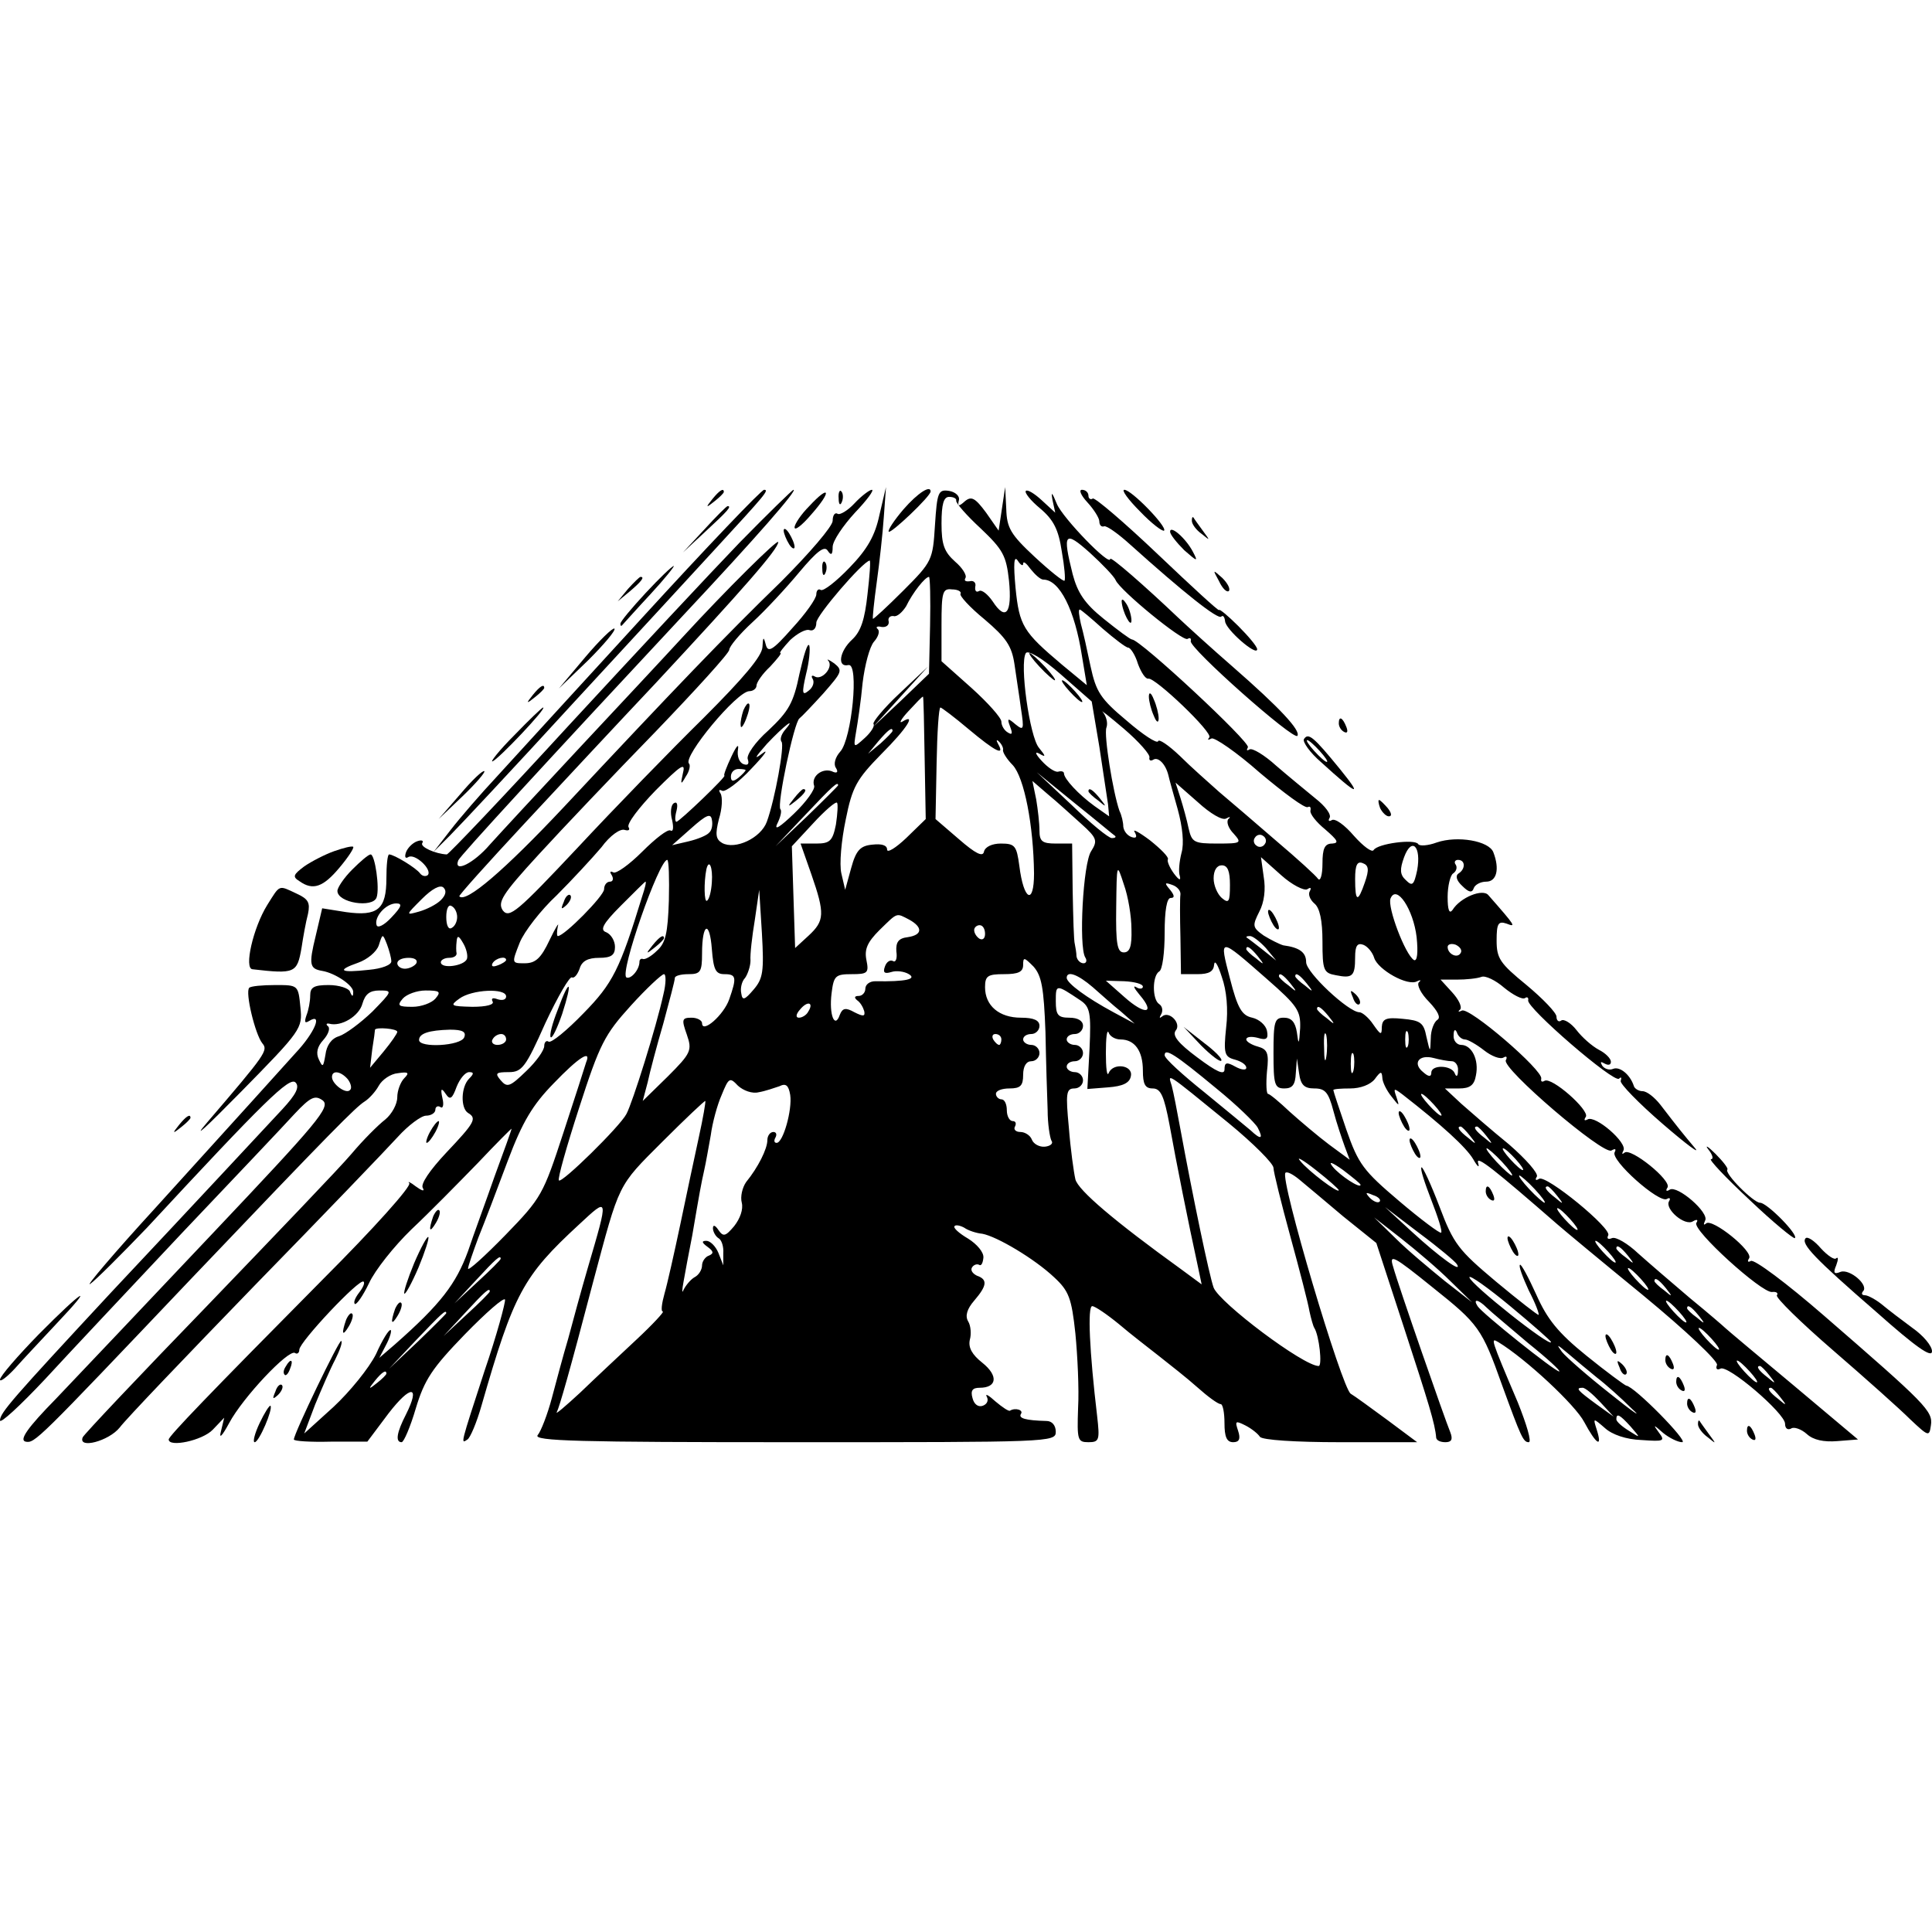 <?xml version="1.0" standalone="no"?>
<!DOCTYPE svg PUBLIC "-//W3C//DTD SVG 20010904//EN"
 "http://www.w3.org/TR/2001/REC-SVG-20010904/DTD/svg10.dtd">
<svg version="1.0" xmlns="http://www.w3.org/2000/svg"
 width="355pt" height="355pt" viewBox="0 0 355 355"
 preserveAspectRatio="xMidYMid meet">
<g transform="translate(0,355) scale(0.1,-0.1)"
fill="#000000" stroke="none">
<path d="M1309 2633 c-13 -16 -12 -17 4 -4 9 7 17 15 17 17 0 8 -8 3 -21 -13z"/>
<path d="M1180 2415 c-118 -129 -239 -261 -268 -293 -29 -31 -67 -75 -84 -97
l-31 -40 30 30 c17 17 120 127 228 245 109 118 226 245 259 281 92 100 100
109 90 109 -5 0 -106 -106 -224 -235z"/>
<path d="M1359 2553 c-52 -54 -193 -205 -313 -335 -120 -131 -222 -238 -225
-238 -21 1 -50 14 -45 21 3 5 -2 6 -10 3 -8 -3 -17 -12 -20 -20 -3 -9 -1 -12
4 -9 12 8 45 -23 36 -33 -4 -3 -10 -2 -14 3 -7 10 -48 35 -57 35 -3 0 -5 -20
-5 -44 0 -57 -16 -70 -74 -62 l-44 7 -12 -51 c-13 -53 -11 -60 12 -64 24 -4
58 -27 57 -39 0 -9 -2 -9 -6 1 -2 6 -20 12 -39 12 -27 0 -34 -4 -34 -19 0 -11
-3 -27 -7 -37 -4 -12 -3 -15 5 -10 26 16 10 -22 -25 -59 -45 -50 -82 -91 -257
-284 -77 -84 -131 -148 -120 -140 10 7 57 54 104 103 216 233 262 278 273 267
8 -8 1 -22 -24 -49 -43 -46 -144 -155 -315 -337 -181 -195 -204 -221 -204
-235 0 -7 37 27 83 76 45 49 159 170 252 269 94 99 187 197 206 218 30 32 38
35 52 25 15 -12 -9 -40 -201 -243 -119 -126 -249 -263 -289 -305 -53 -54 -68
-76 -56 -79 17 -3 19 -1 303 298 262 275 304 317 320 327 8 5 20 18 26 29 6
11 22 22 35 23 19 3 22 1 12 -9 -7 -7 -13 -23 -13 -35 0 -13 -10 -31 -22 -41
-13 -10 -41 -38 -62 -63 -21 -25 -141 -150 -265 -279 -124 -128 -227 -237
-229 -242 -9 -22 48 -7 68 18 11 15 123 132 248 261 125 128 243 251 263 273
19 21 43 39 52 39 9 0 17 5 17 11 0 5 4 8 9 5 5 -4 7 4 4 16 -4 18 -2 20 6 8
8 -12 12 -9 20 13 6 15 16 27 23 27 9 0 9 -3 0 -12 -15 -15 -16 -54 -2 -63 17
-10 12 -18 -40 -73 -30 -32 -48 -58 -43 -65 4 -7 -2 -5 -13 3 -10 8 -16 10
-12 6 5 -5 -66 -84 -157 -175 -212 -214 -285 -290 -285 -296 0 -15 62 -2 81
18 l21 22 -6 -25 c-4 -15 2 -9 15 15 25 47 109 136 121 129 4 -3 8 0 8 6 0 14
111 132 118 125 3 -2 -1 -11 -8 -20 -7 -9 -11 -18 -8 -21 3 -2 15 15 26 38 11
24 46 68 78 99 33 31 87 86 122 122 34 36 62 64 62 63 0 -2 -14 -41 -31 -87
-16 -46 -39 -108 -49 -138 -22 -60 -50 -97 -134 -171 l-29 -25 12 23 c7 13 11
26 9 28 -3 2 -15 -17 -27 -44 -13 -26 -48 -69 -78 -97 l-54 -49 20 53 c12 29
28 66 37 83 8 16 14 32 11 34 -3 4 -87 -170 -87 -181 0 -3 30 -5 68 -4 l67 0
39 52 c41 53 59 52 32 -2 -17 -33 -20 -51 -8 -51 4 0 16 28 26 62 16 53 30 74
90 136 39 40 72 69 74 64 1 -5 -15 -65 -38 -132 -44 -135 -44 -134 -31 -125 5
3 17 31 26 63 59 205 76 237 179 332 55 51 55 53 16 -80 -12 -41 -28 -100 -36
-130 -9 -30 -22 -79 -30 -109 -8 -30 -20 -61 -26 -68 -9 -11 76 -13 471 -13
469 0 481 0 481 19 0 12 -7 20 -17 20 -39 1 -52 5 -47 13 5 7 -10 12 -20 6 -2
-2 -14 6 -27 17 -12 11 -19 15 -16 9 4 -7 1 -14 -7 -17 -8 -3 -16 2 -19 14 -4
14 0 19 13 19 32 0 35 22 5 46 -19 15 -26 28 -23 42 3 10 2 26 -3 34 -6 10 -2
23 11 38 24 28 25 39 5 46 -8 4 -12 10 -9 15 3 5 9 7 13 5 4 -3 7 3 8 13 1 10
-12 25 -28 35 -17 10 -28 20 -25 23 2 3 11 1 18 -3 7 -5 22 -10 33 -11 27 -5
96 -46 132 -80 27 -25 32 -38 39 -103 4 -41 7 -103 5 -137 -2 -59 -1 -63 19
-63 20 0 21 4 16 48 -14 118 -18 202 -9 202 5 0 27 -15 49 -33 21 -18 55 -44
74 -59 19 -15 51 -40 70 -57 19 -17 38 -31 43 -31 4 0 7 -16 7 -35 0 -25 4
-35 16 -35 11 0 14 6 9 21 -6 18 -5 19 13 10 12 -6 24 -16 27 -21 4 -6 65 -10
147 -10 l142 0 -55 41 c-30 22 -60 44 -67 48 -16 9 -131 396 -120 406 3 3 14
-3 25 -12 12 -10 48 -40 81 -68 l61 -49 51 -156 c45 -138 57 -176 59 -202 1
-5 8 -8 17 -8 11 0 14 5 9 18 -10 24 -96 271 -105 304 -8 25 0 21 73 -38 84
-67 90 -75 127 -179 35 -96 39 -105 49 -105 6 0 -4 33 -20 73 -51 120 -50 119
-36 111 51 -31 142 -116 158 -147 22 -41 34 -49 23 -14 -7 22 -7 22 15 3 13
-12 39 -21 67 -22 42 -3 44 -2 32 14 -11 15 -10 15 8 -1 11 -9 27 -17 35 -17
13 0 -88 103 -103 104 -3 1 -36 25 -73 55 -52 42 -72 67 -92 112 -15 33 -28
57 -30 55 -3 -2 5 -23 16 -47 12 -23 20 -44 18 -45 -1 -1 -36 26 -78 61 -69
58 -78 69 -104 138 -16 42 -31 74 -33 72 -3 -2 6 -29 18 -60 12 -31 21 -58 18
-60 -2 -2 -37 24 -77 58 -66 56 -75 68 -97 131 -13 38 -24 71 -24 73 0 2 14 3
31 3 19 0 37 7 45 17 11 15 13 15 14 3 0 -8 8 -24 17 -35 14 -18 15 -19 9 -1
-6 17 -5 17 11 5 72 -56 117 -97 130 -119 8 -14 12 -17 9 -7 -5 16 30 -12 146
-113 9 -8 80 -67 157 -130 80 -66 138 -121 136 -128 -3 -7 0 -10 6 -7 13 9
119 -82 119 -101 0 -9 5 -12 11 -9 5 4 19 -1 29 -10 12 -11 31 -15 56 -13 l38
3 -119 100 c-66 55 -122 102 -125 105 -3 3 -32 28 -65 55 -33 28 -76 65 -95
82 -19 18 -41 31 -48 28 -7 -3 -10 -1 -7 5 8 12 -114 112 -127 104 -6 -4 -8
-2 -4 4 3 6 -20 32 -51 59 -32 26 -71 60 -88 75 l-30 28 26 0 c20 0 28 6 31
24 6 29 -8 56 -27 56 -8 0 -15 8 -14 18 0 10 3 12 6 5 2 -7 9 -13 15 -13 5 0
21 -9 35 -20 14 -11 30 -17 36 -13 5 3 7 1 4 -5 -9 -14 179 -175 194 -166 7 4
9 3 6 -3 -9 -14 82 -95 96 -86 5 3 7 1 4 -4 -9 -14 29 -47 44 -37 7 4 10 3 6
-3 -8 -13 120 -129 139 -127 8 1 12 -2 9 -6 -3 -4 44 -50 103 -101 59 -51 123
-108 142 -127 34 -32 35 -32 38 -11 4 26 -9 39 -197 202 -68 59 -128 104 -134
100 -5 -3 -7 -1 -3 5 8 13 -68 74 -79 64 -5 -4 -5 -2 -2 5 9 14 -51 66 -65 57
-6 -4 -8 -2 -4 4 8 13 -68 74 -79 64 -5 -4 -5 -2 -2 4 8 14 -52 66 -66 57 -6
-3 -7 -1 -3 5 7 12 -63 74 -76 66 -5 -3 -7 -1 -6 4 4 15 -133 133 -146 125 -6
-3 -8 -2 -3 2 4 5 -3 19 -15 32 l-21 23 30 0 c17 0 37 2 45 5 7 3 26 -6 42
-20 16 -13 33 -22 38 -19 4 3 7 1 6 -4 -4 -13 158 -153 167 -144 4 4 5 2 3 -4
-2 -5 33 -41 77 -79 44 -38 71 -58 59 -44 -21 25 -30 36 -63 79 -11 14 -25 25
-33 25 -7 0 -15 5 -16 10 -7 21 -26 36 -38 31 -7 -3 -16 0 -20 6 -4 7 -3 8 4
4 7 -4 12 -3 12 3 0 6 -10 16 -22 22 -13 7 -31 23 -41 36 -10 13 -23 21 -28
18 -5 -4 -9 0 -9 7 0 7 -25 33 -55 58 -49 40 -55 49 -55 82 0 31 3 36 18 31
18 -7 18 -6 -33 52 -10 13 -52 -4 -66 -27 -6 -8 -9 0 -9 24 0 20 5 40 10 43 6
4 8 11 5 16 -4 5 -1 9 4 9 14 0 14 -17 1 -25 -6 -4 -4 -13 7 -23 12 -12 18
-13 21 -4 2 6 12 12 23 12 19 0 25 23 13 54 -8 21 -66 31 -104 18 -16 -6 -32
-7 -34 -3 -6 10 -75 1 -82 -11 -3 -5 -19 7 -36 26 -17 20 -35 33 -41 29 -5 -3
-7 -1 -4 4 4 6 -8 22 -26 36 -17 14 -50 41 -72 60 -22 20 -44 33 -49 30 -5 -3
-6 -2 -3 4 5 9 -198 198 -213 198 -3 0 -26 17 -52 38 -35 28 -48 48 -57 82
-19 76 -15 81 32 39 23 -21 44 -43 47 -50 8 -19 123 -113 132 -108 5 3 7 1 6
-4 -4 -12 190 -184 196 -174 6 10 -32 51 -119 127 -38 33 -83 74 -100 90 -61
58 -125 114 -125 108 0 -15 -87 75 -98 101 -9 22 -11 24 -8 7 l5 -23 -25 23
c-13 12 -26 20 -29 17 -3 -3 9 -18 26 -32 25 -21 34 -39 40 -79 5 -28 7 -52 5
-54 -2 -2 -27 18 -55 44 -44 41 -51 53 -52 88 l-2 40 -6 -40 -6 -40 -23 33
c-20 27 -27 31 -39 21 -11 -10 -14 -10 -11 2 2 7 -6 15 -18 17 -20 3 -22 -2
-26 -63 -4 -64 -5 -67 -58 -120 -30 -30 -55 -53 -56 -52 -1 1 2 31 7 67 5 36
11 90 13 120 l4 55 -12 -51 c-8 -38 -22 -63 -55 -97 -24 -25 -48 -44 -53 -41
-4 3 -8 -1 -8 -8 0 -8 -20 -36 -44 -62 -37 -42 -45 -46 -49 -30 -4 15 -5 14
-6 -5 -1 -17 -35 -57 -108 -130 -60 -59 -164 -166 -232 -239 -110 -117 -125
-130 -137 -115 -10 15 -2 29 66 103 43 47 139 148 214 225 74 77 136 145 136
151 0 6 19 29 43 51 23 21 62 63 86 92 32 38 46 49 52 39 6 -9 9 -8 9 7 0 11
19 39 41 63 22 23 36 42 31 42 -4 0 -19 -11 -32 -25 -12 -13 -27 -22 -31 -19
-5 3 -9 -3 -9 -13 0 -10 -43 -60 -95 -112 -103 -100 -195 -196 -399 -414 -109
-116 -180 -177 -192 -164 -2 1 52 61 118 132 67 72 176 189 243 260 160 172
225 246 225 259 0 7 -96 -88 -175 -174 -33 -36 -119 -128 -191 -205 -72 -77
-146 -157 -164 -177 -29 -34 -67 -53 -58 -29 3 8 164 183 414 451 134 143 210
230 202 230 -2 0 -47 -44 -99 -97z m398 77 c-1 -4 19 -27 45 -51 41 -39 47
-50 52 -96 6 -60 -6 -75 -30 -38 -9 13 -20 22 -25 19 -5 -3 -8 0 -7 8 2 7 -3
12 -10 10 -8 -1 -11 1 -8 6 3 5 -6 19 -19 30 -20 18 -25 31 -25 70 0 36 4 49
14 49 8 0 14 -3 13 -7z m123 -116 c0 6 6 1 14 -10 8 -10 18 -19 23 -19 30 0
58 -56 71 -140 l9 -54 -46 38 c-71 60 -78 71 -85 141 -4 44 -3 60 4 50 5 -8
10 -11 10 -6z m-286 -56 c-5 -46 -12 -68 -28 -83 -24 -22 -28 -52 -7 -47 20 4
6 -136 -15 -159 -9 -10 -13 -23 -8 -30 5 -8 2 -11 -8 -6 -18 6 -38 -10 -32
-27 2 -6 -14 -29 -37 -51 -25 -24 -37 -32 -31 -19 6 12 9 24 6 27 -7 7 25 160
35 167 4 3 24 24 44 46 34 39 36 42 20 55 -10 7 -15 9 -11 5 10 -12 -12 -37
-25 -29 -5 3 -7 1 -4 -4 4 -6 1 -16 -7 -22 -12 -10 -13 -5 -5 30 6 23 8 47 6
53 -3 6 -10 -17 -18 -52 -11 -54 -20 -69 -57 -104 -25 -22 -41 -46 -38 -53 3
-9 0 -12 -8 -9 -8 3 -12 15 -10 27 2 12 -3 6 -12 -13 -9 -19 -15 -35 -13 -35
6 0 -83 -85 -88 -85 -3 0 -3 9 0 20 3 12 1 18 -5 14 -5 -3 -7 -17 -3 -31 3
-14 2 -22 -3 -19 -5 3 -28 -15 -52 -39 -24 -24 -48 -41 -53 -38 -6 3 -7 1 -3
-5 4 -7 2 -12 -3 -12 -6 0 -11 -6 -11 -14 0 -12 -73 -86 -85 -86 -2 0 -2 8 0
18 3 9 -4 -2 -15 -25 -16 -34 -26 -43 -46 -43 -24 0 -24 0 -9 38 8 20 39 60
68 87 28 28 65 68 82 88 16 22 35 35 43 32 7 -2 10 0 7 5 -4 6 19 36 50 68 46
46 55 52 50 32 -5 -22 -4 -23 5 -7 7 10 9 21 6 24 -12 12 88 133 111 133 7 0
13 5 13 10 0 6 11 22 25 35 13 14 22 25 19 25 -3 0 6 11 18 24 13 12 29 21 36
18 7 -2 12 4 12 14 0 13 85 112 98 114 2 0 0 -28 -4 -62z m115 -57 l-2 -89
-51 -49 -51 -48 50 55 50 55 -52 -49 c-29 -27 -50 -53 -48 -56 3 -4 -5 -16
-16 -26 -21 -19 -21 -19 -16 11 3 17 9 57 12 90 4 33 13 67 21 76 8 9 11 19 7
23 -5 4 -1 6 7 4 8 -1 14 3 13 10 -2 6 2 11 9 10 6 -2 16 7 23 18 12 25 35 54
42 54 2 0 3 -40 2 -89z m56 58 c-3 -3 17 -25 44 -47 40 -34 50 -49 55 -82 3
-22 9 -59 12 -82 6 -39 5 -41 -10 -29 -14 12 -16 12 -10 -4 5 -13 4 -16 -4
-11 -7 4 -12 13 -12 20 0 7 -25 35 -55 62 l-55 49 0 67 c0 60 2 67 19 65 11 0
18 -4 16 -8z m261 -64 c22 -19 43 -35 47 -35 4 0 13 -13 18 -30 6 -16 14 -28
19 -27 12 3 120 -100 112 -108 -4 -5 -2 -5 4 -2 5 3 46 -25 89 -63 44 -37 83
-66 88 -63 4 2 6 0 5 -6 -2 -6 11 -22 27 -35 23 -20 26 -25 13 -26 -14 0 -18
-9 -18 -37 0 -21 -4 -33 -8 -28 -4 6 -38 37 -77 70 -38 33 -86 74 -105 90 -19
17 -52 46 -72 66 -21 20 -39 32 -40 27 -2 -5 -28 12 -58 38 -48 40 -56 53 -66
99 -6 29 -14 65 -18 79 -3 14 -5 26 -2 26 2 0 21 -16 42 -35z m-6 -217 c7 -46
14 -93 16 -106 l2 -22 -27 19 c-29 21 -56 50 -56 60 0 3 -4 5 -11 3 -6 -1 -19
8 -30 20 -12 13 -13 18 -4 13 12 -7 12 -5 -1 11 -17 20 -36 155 -24 174 4 6
31 -10 64 -39 l57 -50 14 -83z m-321 -21 l2 -112 -36 -35 c-19 -18 -35 -28
-35 -21 0 8 -10 11 -27 9 -22 -2 -30 -10 -39 -43 l-11 -40 -7 30 c-4 17 0 61
8 99 12 60 20 74 65 120 49 49 65 76 39 60 -7 -4 -2 5 11 19 14 15 25 27 27
27 1 0 2 -51 3 -113z m81 53 c49 -41 67 -50 54 -27 -4 7 -3 9 2 4 5 -5 8 -12
7 -15 -1 -4 7 -17 18 -28 21 -23 38 -110 39 -199 0 -59 -19 -50 -27 14 -5 37
-8 41 -34 41 -16 0 -29 -6 -31 -15 -2 -10 -15 -4 -46 23 l-43 37 2 103 c1 56
4 102 7 102 2 0 26 -18 52 -40z m332 -52 c-1 -5 2 -7 7 -4 9 6 23 -8 28 -29 1
-5 9 -34 17 -62 9 -33 12 -63 7 -80 -4 -16 -6 -35 -3 -43 2 -9 -2 -7 -11 5 -8
11 -13 23 -11 26 2 4 -13 19 -33 35 -20 15 -33 22 -28 15 5 -9 3 -12 -6 -9 -8
3 -14 11 -15 19 0 8 -3 21 -7 29 -12 34 -29 140 -24 153 3 8 0 20 -6 28 -7 7
11 -7 38 -30 28 -24 49 -48 47 -53z m-671 49 c-6 -8 -8 -16 -5 -20 6 -6 -12
-106 -27 -147 -11 -30 -58 -52 -82 -39 -12 7 -13 16 -6 44 6 19 7 40 3 47 -4
6 -3 8 3 5 5 -3 30 15 54 41 24 25 33 38 19 27 -16 -12 -12 -6 9 18 33 35 56
52 32 24z m199 0 c0 -2 -10 -12 -22 -23 l-23 -19 19 23 c18 21 26 27 26 19z
m-270 -72 c0 -2 -6 -8 -13 -14 -10 -8 -14 -7 -14 2 0 8 6 14 14 14 7 0 13 -1
13 -2z m679 -121 c2 -2 0 -4 -6 -4 -6 0 -39 27 -74 61 l-64 60 70 -57 c39 -31
72 -59 74 -60z m-509 93 c0 -1 -26 -27 -57 -57 l-58 -55 55 58 c50 53 60 62
60 54z m447 -71 c29 -26 30 -31 18 -50 -15 -22 -23 -175 -11 -195 4 -6 2 -11
-3 -11 -6 0 -12 6 -13 13 0 6 -2 17 -3 22 -2 6 -3 49 -4 98 l-1 87 -30 0 c-25
0 -30 4 -30 24 0 13 -3 39 -6 57 l-7 34 29 -25 c16 -13 43 -38 61 -54z m266
10 c7 4 9 3 4 -1 -4 -5 0 -17 10 -27 15 -17 14 -18 -30 -18 -43 0 -47 2 -53
28 -3 15 -10 40 -15 56 l-9 28 41 -36 c23 -21 45 -34 52 -30z m-717 -11 c-6
-30 -11 -35 -36 -35 l-29 0 20 -57 c25 -72 24 -85 -5 -112 l-25 -23 -3 93 -3
94 39 42 c22 24 42 41 44 38 2 -2 1 -20 -2 -40z m-233 -15 c-4 -5 -21 -12 -38
-16 l-30 -7 35 31 c28 25 36 28 38 16 2 -9 0 -20 -5 -24z m1021 -21 c-3 -5
-10 -7 -15 -3 -5 3 -7 10 -3 15 3 5 10 7 15 3 5 -3 7 -10 3 -15z m280 -48 c-6
-28 -9 -30 -21 -18 -11 10 -11 20 -3 42 14 38 32 20 24 -24z m-1375 -56 c-2
-60 -6 -78 -22 -92 -10 -10 -22 -17 -26 -15 -3 1 -6 -1 -6 -5 0 -15 -16 -33
-24 -29 -13 8 60 216 75 216 3 0 4 -34 3 -75z m1173 21 c6 4 8 3 5 -3 -4 -6 0
-16 8 -23 10 -8 15 -31 15 -70 0 -53 2 -58 25 -62 30 -6 35 -2 35 33 0 21 4
27 15 23 8 -3 17 -14 20 -24 7 -22 62 -53 79 -43 6 3 8 2 3 -2 -4 -5 4 -21 19
-36 16 -17 22 -29 15 -33 -6 -4 -12 -19 -12 -34 -1 -27 -1 -27 -8 3 -5 26 -11
30 -44 33 -30 3 -37 0 -38 -15 0 -16 -2 -15 -16 5 -8 12 -20 22 -25 22 -20 0
-98 73 -98 92 0 18 -12 27 -42 31 -7 2 -23 10 -36 18 -21 15 -21 18 -8 44 9
17 12 41 8 64 l-5 36 37 -33 c20 -18 42 -29 48 -26z m106 13 c-13 -38 -18 -37
-18 6 0 26 4 33 14 29 11 -4 12 -12 4 -35z m-1200 0 c-1 -17 -5 -32 -9 -34 -5
-4 -6 33 -1 58 5 20 12 3 10 -24z m771 -86 c1 -32 -3 -43 -14 -43 -12 0 -15
15 -14 83 1 82 1 82 14 42 8 -22 14 -59 14 -82z m181 81 c0 -31 -2 -35 -15
-24 -8 7 -15 23 -15 36 0 15 6 24 15 24 11 0 15 -11 15 -36z m-1450 -28 c-8
-8 -26 -17 -40 -21 -25 -7 -25 -7 5 23 19 19 34 27 40 21 6 -6 4 -14 -5 -23z
m370 7 c-41 -134 -54 -160 -108 -215 -30 -31 -59 -55 -64 -52 -4 3 -8 -1 -8
-8 0 -8 -15 -29 -33 -46 -30 -29 -35 -31 -47 -17 -11 13 -9 15 15 15 24 0 31
9 67 90 23 49 45 87 49 84 4 -2 10 5 14 16 4 14 15 20 36 20 22 0 29 5 29 20
0 11 -7 23 -16 27 -12 4 -7 15 27 49 24 24 44 44 45 44 2 0 -1 -12 -6 -27z
m989 3 c-1 -6 -1 -41 0 -78 l1 -68 30 0 c22 0 30 5 31 18 1 9 7 -1 14 -23 9
-25 12 -60 8 -93 -5 -48 -3 -54 16 -59 11 -3 21 -9 21 -15 0 -5 -9 -4 -20 2
-16 9 -20 8 -20 -5 0 -11 -14 -5 -50 22 -35 26 -46 40 -40 49 12 13 -12 38
-25 26 -5 -4 -5 -2 -1 5 3 6 2 14 -4 18 -13 8 -13 52 0 60 6 3 10 35 10 71 0
41 4 64 11 64 8 0 7 5 -1 15 -11 13 -10 14 4 9 9 -3 16 -11 15 -18z m-784
-174 c-17 -20 -21 -21 -23 -7 -2 9 1 22 7 28 5 7 10 22 10 32 -1 11 3 45 8 75
l8 55 5 -80 c4 -70 2 -83 -15 -103z m1218 96 c3 -29 1 -45 -5 -42 -16 10 -49
97 -43 113 11 27 42 -20 48 -71z m-1884 36 c-13 -14 -25 -20 -27 -14 -5 15 17
40 36 40 12 0 10 -6 -9 -26z m121 1 c0 -8 -4 -17 -10 -20 -6 -4 -10 5 -10 20
0 15 4 24 10 20 6 -3 10 -12 10 -20z m831 -5 c25 -14 24 -28 -3 -32 -17 -2
-22 -9 -21 -26 2 -13 -1 -21 -6 -18 -5 3 -12 -1 -15 -10 -4 -11 -1 -14 12 -10
9 3 24 1 32 -4 15 -9 -5 -14 -62 -13 -10 0 -18 -6 -18 -14 0 -7 -6 -13 -12
-13 -8 0 -9 -3 -3 -8 6 -4 11 -13 13 -20 2 -10 -2 -10 -18 -2 -16 9 -22 8 -27
-5 -9 -26 -20 0 -15 40 4 32 7 35 37 35 29 0 32 2 27 26 -4 20 2 33 24 55 34
33 30 32 55 19z m-340 -100 c22 0 23 -6 9 -46 -10 -29 -50 -64 -50 -44 0 5 -9
10 -19 10 -18 0 -19 -3 -9 -31 10 -29 8 -34 -35 -77 l-46 -45 9 34 c4 19 17
68 29 109 11 41 21 78 21 83 0 4 11 7 25 7 22 0 25 4 25 38 0 56 14 62 18 8 3
-38 7 -46 23 -46z m479 74 c0 -8 -4 -12 -10 -9 -5 3 -10 10 -10 16 0 5 5 9 10
9 6 0 10 -7 10 -16z m-1091 -50 c1 -7 -18 -14 -41 -16 -54 -6 -60 -1 -20 13
17 6 34 20 38 32 7 22 7 22 15 2 4 -11 8 -25 8 -31z m139 4 c-5 -13 -48 -19
-48 -6 0 4 7 8 15 8 8 0 14 3 14 8 -1 4 -1 14 0 22 1 12 4 11 12 -3 6 -10 9
-23 7 -29z m1468 20 l19 -23 -25 20 c-14 11 -27 21 -29 22 -2 2 0 3 6 3 5 0
18 -10 29 -22z m2 -57 c56 -49 62 -58 61 -90 -2 -31 -3 -32 -6 -8 -3 19 -10
27 -24 27 -17 0 -19 -7 -19 -65 0 -58 2 -65 20 -65 15 0 20 7 21 28 l2 27 4
-27 c3 -22 10 -28 28 -28 20 0 26 -7 35 -41 6 -23 16 -52 21 -66 l9 -24 -38
28 c-20 15 -53 43 -72 60 -19 18 -37 33 -40 33 -3 0 -4 18 -2 41 4 34 1 41
-17 46 -11 3 -21 9 -21 13 0 5 9 6 21 3 16 -5 20 -2 17 13 -2 10 -14 21 -27
24 -19 4 -27 17 -41 72 -20 77 -21 77 68 -1z m356 48 c-6 -11 -24 -2 -24 11 0
5 7 7 15 4 8 -4 12 -10 9 -15z m-373 -6 c13 -16 12 -17 -3 -4 -10 7 -18 15
-18 17 0 8 8 3 21 -13z m-1546 -13 c-3 -5 -13 -10 -21 -10 -8 0 -14 5 -14 10
0 6 9 10 21 10 11 0 17 -4 14 -10z m165 6 c0 -2 -7 -7 -16 -10 -8 -3 -12 -2
-9 4 6 10 25 14 25 6z m991 -132 c1 -54 3 -119 4 -144 0 -25 4 -50 7 -56 4 -5
-2 -10 -12 -11 -10 -1 -21 5 -24 13 -3 8 -13 14 -21 14 -9 0 -13 5 -10 10 3 6
1 10 -4 10 -6 0 -11 9 -11 20 0 11 -4 20 -10 20 -5 0 -10 5 -10 10 0 6 11 10
25 10 20 0 25 5 25 25 0 16 6 25 15 25 8 0 15 7 15 15 0 8 -7 15 -15 15 -8 0
-15 5 -15 10 0 6 7 10 15 10 8 0 15 7 15 15 0 10 -10 15 -34 15 -40 0 -66 22
-66 56 0 21 5 24 35 24 26 0 35 4 35 17 0 15 2 14 19 -3 15 -17 19 -39 22
-120z m-702 69 c-13 -60 -57 -200 -68 -220 -12 -23 -119 -128 -124 -122 -3 2
14 62 37 133 38 118 47 135 95 188 29 32 57 58 61 58 4 0 4 -17 -1 -37z m789
13 c15 -13 38 -34 52 -45 l25 -22 -39 21 c-50 27 -85 53 -86 63 0 14 20 7 48
-17z m363 7 c13 -16 12 -17 -3 -4 -10 7 -18 15 -18 17 0 8 8 3 21 -13z m30 0
c13 -16 12 -17 -3 -4 -10 7 -18 15 -18 17 0 8 8 3 21 -13z m-301 -6 c0 -4 -6
-5 -12 -1 -7 4 -4 -2 6 -14 30 -35 10 -38 -28 -4 l-34 30 34 -1 c19 -1 34 -5
34 -10z m-115 -25 c18 -12 20 -23 17 -89 l-4 -74 38 3 c27 2 40 8 42 21 4 20
-33 25 -41 5 -3 -7 -5 10 -5 37 0 28 2 44 5 38 2 -7 12 -13 22 -13 26 0 41
-21 41 -57 0 -25 4 -33 18 -33 15 0 21 -14 31 -67 12 -67 35 -182 51 -255 l8
-38 -38 28 c-122 88 -189 145 -194 165 -3 13 -9 56 -12 95 -6 63 -5 72 10 72
9 0 16 7 16 15 0 8 -7 15 -15 15 -8 0 -15 5 -15 10 0 6 7 10 15 10 8 0 15 7
15 15 0 8 -7 15 -15 15 -8 0 -15 5 -15 10 0 6 7 10 15 10 8 0 15 7 15 15 0 9
-9 15 -25 15 -21 0 -25 5 -25 30 0 32 0 32 45 2z m-1301 -21 c-22 -21 -49 -41
-61 -45 -14 -4 -23 -17 -25 -34 -4 -23 -5 -24 -12 -9 -6 12 -3 24 8 36 9 10
13 21 9 25 -5 4 -3 6 2 5 22 -6 55 14 61 37 5 17 13 24 31 24 25 0 24 -1 -13
-39z m116 24 c-7 -8 -26 -15 -42 -15 -26 0 -29 2 -18 15 7 8 26 15 42 15 26 0
29 -2 18 -15z m130 4 c0 -6 -7 -8 -16 -5 -8 3 -12 2 -9 -4 4 -6 -11 -10 -37
-10 -40 1 -42 2 -24 15 23 17 86 20 86 4z m555 -28 c-3 -6 -11 -11 -17 -11 -6
0 -6 6 2 15 14 17 26 13 15 -4z m956 -8 c13 -16 12 -17 -3 -4 -10 7 -18 15
-18 17 0 8 8 3 21 -13z m-1711 -29 c0 -3 -11 -19 -25 -36 l-25 -30 4 34 c3 18
5 34 5 36 2 5 41 2 41 -4z m123 -10 c-6 -16 -83 -20 -83 -5 0 12 18 18 57 19
23 0 30 -4 26 -14z m1584 -36 c-2 -13 -4 -5 -4 17 -1 22 1 32 4 23 2 -10 2
-28 0 -40z m150 20 c-3 -7 -5 -2 -5 12 0 14 2 19 5 13 2 -7 2 -19 0 -25z
m-1657 12 c0 -5 -7 -10 -16 -10 -8 0 -12 5 -9 10 3 6 10 10 16 10 5 0 9 -4 9
-10z m910 0 c0 -5 -2 -10 -4 -10 -3 0 -8 5 -11 10 -3 6 -1 10 4 10 6 0 11 -4
11 -10z m395 -90 c37 -30 71 -63 76 -72 11 -21 6 -23 -13 -5 -7 6 -46 38 -85
70 -40 32 -73 62 -73 68 0 14 19 2 95 -61z m252 33 c-3 -10 -5 -4 -5 12 0 17
2 24 5 18 2 -7 2 -21 0 -30z m-1410 15 c-2 -7 -21 -66 -42 -130 -37 -113 -40
-119 -106 -187 -38 -39 -69 -67 -69 -62 0 4 9 30 19 57 11 27 35 90 54 141 27
72 46 103 84 142 47 49 70 63 60 39z m1591 2 c6 0 12 -8 11 -17 0 -11 -3 -13
-6 -5 -6 15 -43 16 -43 1 0 -8 -5 -8 -15 1 -20 16 -8 33 19 26 11 -3 27 -6 34
-6z m-2029 -33 c6 -8 8 -17 4 -20 -7 -8 -33 11 -33 24 0 13 16 11 29 -4z m755
-24 c12 2 29 8 38 11 12 6 17 2 20 -16 4 -27 -13 -88 -25 -88 -5 0 -5 5 -2 10
3 6 1 10 -4 10 -6 0 -11 -7 -11 -15 0 -16 -17 -50 -39 -77 -7 -10 -11 -27 -8
-38 3 -12 -3 -29 -14 -43 -16 -19 -20 -20 -29 -7 -6 9 -10 10 -10 3 0 -6 5
-15 10 -18 6 -3 10 -16 9 -28 l0 -22 -9 23 c-5 12 -15 22 -22 22 -9 0 -9 -3 2
-11 11 -8 12 -12 3 -16 -7 -2 -13 -11 -13 -18 0 -8 -6 -18 -14 -22 -7 -4 -16
-15 -20 -23 -3 -8 -3 -1 0 15 3 17 10 55 16 85 14 82 16 93 22 120 3 13 8 42
12 64 3 23 12 56 20 74 13 32 15 33 30 17 10 -9 26 -15 38 -12z m864 -57 c45
-37 82 -74 82 -82 0 -7 14 -64 31 -126 17 -62 33 -124 35 -137 3 -14 7 -28 9
-31 9 -14 15 -70 8 -70 -28 0 -182 116 -193 144 -8 22 -38 166 -61 291 -6 33
-13 69 -16 80 -7 23 -14 28 105 -69z m377 34 c10 -11 16 -20 13 -20 -3 0 -13
9 -23 20 -10 11 -16 20 -13 20 3 0 13 -9 23 -20z m-1351 -60 c-8 -36 -23 -108
-34 -160 -11 -52 -24 -110 -29 -127 -5 -18 -7 -33 -3 -33 3 0 -18 -23 -48 -51
-30 -28 -77 -72 -104 -98 -27 -25 -46 -41 -43 -36 5 10 23 72 67 240 49 183
44 174 127 257 42 42 78 76 79 75 1 -1 -4 -31 -12 -67z m1417 3 c13 -16 12
-17 -3 -4 -17 13 -22 21 -14 21 2 0 10 -8 17 -17z m30 0 c13 -16 12 -17 -3 -4
-17 13 -22 21 -14 21 2 0 10 -8 17 -17z m29 -48 c13 -14 21 -25 18 -25 -2 0
-15 11 -28 25 -13 14 -21 25 -18 25 2 0 15 -11 28 -25z m25 5 c10 -11 16 -20
13 -20 -3 0 -13 9 -23 20 -10 11 -16 20 -13 20 3 0 13 -9 23 -20z m-325 -57
c0 -7 -56 35 -71 54 -8 9 5 2 29 -17 23 -18 42 -35 42 -37z m40 10 c0 -8 -38
17 -51 33 -9 11 -2 9 19 -6 17 -13 32 -25 32 -27z m320 -8 c13 -14 21 -25 18
-25 -2 0 -15 11 -28 25 -13 14 -21 25 -18 25 2 0 15 -11 28 -25z m41 -12 c13
-16 12 -17 -3 -4 -17 13 -22 21 -14 21 2 0 10 -8 17 -17z m-326 -11 c-3 -3
-11 0 -18 7 -9 10 -8 11 6 5 10 -3 15 -9 12 -12z m142 -115 c11 -18 -33 14
-82 59 l-50 46 63 -48 c35 -26 66 -52 69 -57z m208 83 c10 -11 16 -20 13 -20
-3 0 -13 9 -23 20 -10 11 -16 20 -13 20 3 0 13 -9 23 -20z m-220 -114 l40 -39
-50 39 c-27 22 -68 56 -90 78 l-40 39 50 -39 c28 -22 68 -56 90 -78z m290 54
c10 -11 16 -20 13 -20 -3 0 -13 9 -23 20 -10 11 -16 20 -13 20 3 0 13 -9 23
-20z m36 -7 c13 -16 12 -17 -3 -4 -10 7 -18 15 -18 17 0 8 8 3 21 -13z m-2071
-6 c0 -2 -19 -21 -42 -42 l-43 -40 40 43 c36 39 45 47 45 39z m2095 -37 c10
-11 16 -20 13 -20 -3 0 -13 9 -23 20 -10 11 -16 20 -13 20 3 0 13 -9 23 -20z
m-165 -116 c0 -11 -149 107 -150 119 0 5 34 -19 75 -53 41 -34 75 -64 75 -66z
m211 99 c13 -16 12 -17 -3 -4 -10 7 -18 15 -18 17 0 8 8 3 21 -13z m-2161 -6
c0 -2 -19 -21 -42 -42 l-43 -40 40 43 c36 39 45 47 45 39z m1832 -30 c7 -7 42
-36 76 -65 35 -28 61 -52 57 -52 -8 0 -142 107 -150 120 -9 14 1 13 17 -3z
m353 -7 c10 -11 16 -20 13 -20 -3 0 -13 9 -23 20 -10 11 -16 20 -13 20 3 0 13
-9 23 -20z m36 -7 c13 -16 12 -17 -3 -4 -10 7 -18 15 -18 17 0 8 8 3 21 -13z
m-2301 4 c0 -1 -24 -25 -52 -52 l-53 -50 50 53 c46 48 55 57 55 49z m2325 -47
c10 -11 16 -20 13 -20 -3 0 -13 9 -23 20 -10 11 -16 20 -13 20 3 0 13 -9 23
-20z m-211 -71 c17 -13 46 -39 65 -58 20 -18 2 -6 -39 27 -42 33 -82 68 -90
78 -11 15 -9 14 10 -2 14 -12 38 -32 54 -45z m281 11 c10 -11 16 -20 13 -20
-3 0 -13 9 -23 20 -10 11 -16 20 -13 20 3 0 13 -9 23 -20z m36 -7 c13 -16 12
-17 -3 -4 -17 13 -22 21 -14 21 2 0 10 -8 17 -17z m-2541 3 c0 -2 -8 -10 -17
-17 -16 -13 -17 -12 -4 4 13 16 21 21 21 13z m2231 -53 l24 -26 -32 23 c-34
25 -39 30 -25 30 5 0 19 -12 33 -27z m330 10 c13 -16 12 -17 -3 -4 -17 13 -22
21 -14 21 2 0 10 -8 17 -17z m-275 -54 c19 -22 19 -22 -3 -8 -13 8 -23 17 -23
21 0 12 6 9 26 -13z"/>
<path d="M1366 2245 c-3 -9 -6 -22 -5 -28 0 -7 5 -1 10 12 5 13 8 26 5 28 -2
2 -6 -3 -10 -12z"/>
<path d="M1459 2083 c-13 -16 -12 -17 4 -4 16 13 21 21 13 21 -2 0 -10 -8 -17
-17z"/>
<path d="M1036 1893 c-6 -14 -5 -15 5 -6 7 7 10 15 7 18 -3 3 -9 -2 -12 -12z"/>
<path d="M2111 2270 c0 -8 4 -24 9 -35 5 -13 9 -14 9 -5 0 8 -4 24 -9 35 -5
13 -9 14 -9 5z"/>
<path d="M1910 2325 c13 -14 26 -25 28 -25 3 0 -5 11 -18 25 -13 14 -26 25
-28 25 -3 0 5 -11 18 -25z"/>
<path d="M1965 2280 c10 -11 20 -20 23 -20 3 0 -3 9 -13 20 -10 11 -20 20 -23
20 -3 0 3 -9 13 -20z"/>
<path d="M2000 2096 c0 -2 8 -10 18 -17 15 -13 16 -12 3 4 -13 16 -21 21 -21
13z"/>
<path d="M1199 1813 c-13 -16 -12 -17 4 -4 9 7 17 15 17 17 0 8 -8 3 -21 -13z"/>
<path d="M2330 1875 c0 -5 5 -17 10 -25 5 -8 10 -10 10 -5 0 6 -5 17 -10 25
-5 8 -10 11 -10 5z"/>
<path d="M2486 1717 c3 -10 9 -15 12 -12 3 3 0 11 -7 18 -10 9 -11 8 -5 -6z"/>
<path d="M1025 1695 c-10 -25 -16 -48 -13 -51 3 -2 12 17 21 43 20 62 14 68
-8 8z"/>
<path d="M2207 1629 c18 -18 35 -31 37 -28 3 3 -12 18 -32 33 l-37 29 32 -34z"/>
<path d="M1487 2620 c-15 -15 -27 -33 -27 -39 0 -7 14 4 31 24 38 43 34 56 -4
15z"/>
<path d="M1541 2634 c0 -11 3 -14 6 -6 3 7 2 16 -1 19 -3 4 -6 -2 -5 -13z"/>
<path d="M1660 2614 c-17 -20 -29 -38 -27 -41 4 -4 77 65 77 74 0 12 -23 -2
-50 -33z"/>
<path d="M1998 2627 c12 -13 22 -29 22 -35 0 -7 4 -11 9 -9 5 1 26 -14 47 -33
99 -89 162 -139 168 -133 3 3 6 0 7 -8 0 -15 59 -66 59 -52 0 5 -16 24 -35 43
-19 19 -35 32 -35 29 0 -3 -50 43 -112 102 -62 59 -116 105 -120 103 -4 -3 -8
0 -8 5 0 6 -5 11 -12 11 -6 0 -2 -10 10 -23z"/>
<path d="M2095 2610 c21 -22 41 -37 44 -35 6 7 -60 75 -73 75 -6 0 7 -18 29
-40z"/>
<path d="M1295 2578 l-40 -43 43 40 c39 36 47 45 39 45 -2 0 -21 -19 -42 -42z"/>
<path d="M2190 2593 c0 -6 8 -17 18 -24 16 -13 16 -13 2 6 -8 11 -16 22 -17
24 -2 2 -3 0 -3 -6z"/>
<path d="M1440 2575 c0 -5 5 -17 10 -25 5 -8 10 -10 10 -5 0 6 -5 17 -10 25
-5 8 -10 11 -10 5z"/>
<path d="M2150 2573 c0 -5 12 -20 26 -34 24 -21 26 -22 16 -3 -13 25 -42 50
-42 37z"/>
<path d="M1511 2504 c0 -11 3 -14 6 -6 3 7 2 16 -1 19 -3 4 -6 -2 -5 -13z"/>
<path d="M1186 2460 c-25 -27 -46 -52 -46 -56 0 -4 1 -5 3 -3 2 2 25 28 52 57
26 28 45 52 43 52 -3 0 -26 -22 -52 -50z"/>
<path d="M2240 2482 c6 -13 14 -21 18 -18 3 4 -2 14 -12 24 -18 16 -18 16 -6
-6z"/>
<path d="M1154 2468 l-19 -23 23 19 c21 18 27 26 19 26 -2 0 -12 -10 -23 -22z"/>
<path d="M2061 2445 c1 -19 18 -51 18 -35 0 8 -4 22 -9 30 -5 8 -9 11 -9 5z"/>
<path d="M1075 2342 l-48 -57 54 52 c29 29 51 55 48 58 -3 2 -27 -21 -54 -53z"/>
<path d="M979 2273 c-13 -16 -12 -17 4 -4 9 7 17 15 17 17 0 8 -8 3 -21 -13z"/>
<path d="M945 2199 c-28 -28 -45 -50 -40 -48 11 4 101 99 93 99 -2 0 -26 -23
-53 -51z"/>
<path d="M2460 2221 c0 -6 4 -13 10 -16 6 -3 7 1 4 9 -7 18 -14 21 -14 7z"/>
<path d="M2396 2192 c-3 -5 11 -25 32 -43 67 -61 77 -65 34 -12 -49 60 -58 67
-66 55z m29 -22 c10 -11 16 -20 13 -20 -3 0 -13 9 -23 20 -10 11 -16 20 -13
20 3 0 13 -9 23 -20z"/>
<path d="M846 2091 l-40 -46 44 42 c24 23 42 44 40 46 -3 2 -23 -17 -44 -42z"/>
<path d="M2536 2065 c4 -8 11 -15 16 -15 6 0 5 6 -2 15 -7 8 -14 15 -16 15 -2
0 -1 -7 2 -15z"/>
<path d="M614 1986 c-17 -6 -42 -19 -55 -28 -20 -15 -22 -19 -9 -27 25 -18 44
-11 74 25 16 19 27 36 25 38 -2 2 -18 -2 -35 -8z"/>
<path d="M647 1952 c-15 -15 -27 -33 -27 -39 0 -22 65 -32 72 -12 6 17 -3 79
-11 79 -4 0 -19 -13 -34 -28z"/>
<path d="M491 1887 c-26 -42 -43 -117 -27 -118 78 -9 82 -7 90 39 3 20 8 48
12 63 4 20 1 27 -21 37 -34 16 -30 17 -54 -21z"/>
<path d="M458 1735 c-8 -8 11 -86 24 -102 11 -13 7 -19 -101 -145 -30 -35 -3
-10 60 54 113 115 115 118 111 157 -4 41 -4 41 -46 41 -24 0 -45 -2 -48 -5z"/>
<path d="M2570 1505 c0 -5 5 -17 10 -25 5 -8 10 -10 10 -5 0 6 -5 17 -10 25
-5 8 -10 11 -10 5z"/>
<path d="M329 1483 c-13 -16 -12 -17 4 -4 9 7 17 15 17 17 0 8 -8 3 -21 -13z"/>
<path d="M790 1470 c-6 -11 -8 -20 -6 -20 3 0 10 9 16 20 6 11 8 20 6 20 -3 0
-10 -9 -16 -20z"/>
<path d="M2590 1455 c0 -5 5 -17 10 -25 5 -8 10 -10 10 -5 0 6 -5 17 -10 25
-5 8 -10 11 -10 5z"/>
<path d="M3139 1438 c8 -10 10 -18 5 -18 -5 0 27 -34 71 -75 43 -41 81 -72 83
-70 7 6 -51 65 -64 65 -12 0 -66 54 -60 61 2 2 -8 15 -22 29 -14 14 -20 17
-13 8z"/>
<path d="M2730 1361 c0 -6 4 -13 10 -16 6 -3 7 1 4 9 -7 18 -14 21 -14 7z"/>
<path d="M796 1315 c-9 -26 -7 -32 5 -12 6 10 9 21 6 23 -2 3 -7 -2 -11 -11z"/>
<path d="M761 1229 c-12 -29 -20 -54 -18 -56 2 -2 14 20 26 48 12 29 20 54 18
56 -2 2 -14 -20 -26 -48z"/>
<path d="M2770 1275 c0 -5 5 -17 10 -25 5 -8 10 -10 10 -5 0 6 -5 17 -10 25
-5 8 -10 11 -10 5z"/>
<path d="M3318 1275 c-10 -10 16 -37 130 -136 72 -64 102 -85 102 -72 0 10
-16 29 -36 43 -19 14 -44 33 -56 43 -11 9 -26 17 -31 17 -6 0 -7 3 -4 7 12 11
-24 42 -41 36 -12 -5 -14 -2 -8 12 4 11 4 16 0 13 -3 -4 -16 5 -28 18 -12 14
-24 22 -28 19z"/>
<path d="M71 1098 c-39 -40 -71 -77 -71 -83 0 -5 12 4 27 20 15 17 50 54 77
83 73 77 49 63 -33 -20z"/>
<path d="M726 1145 c-9 -26 -7 -32 5 -12 6 10 9 21 6 23 -2 3 -7 -2 -11 -11z"/>
<path d="M636 1125 c-9 -26 -7 -32 5 -12 6 10 9 21 6 23 -2 3 -7 -2 -11 -11z"/>
<path d="M2950 1095 c0 -5 5 -17 10 -25 5 -8 10 -10 10 -5 0 6 -5 17 -10 25
-5 8 -10 11 -10 5z"/>
<path d="M3060 1051 c0 -6 4 -13 10 -16 6 -3 7 1 4 9 -7 18 -14 21 -14 7z"/>
<path d="M525 1039 c-4 -6 -5 -12 -2 -15 2 -3 7 2 10 11 7 17 1 20 -8 4z"/>
<path d="M2976 1037 c3 -10 9 -15 12 -12 3 3 0 11 -7 18 -10 9 -11 8 -5 -6z"/>
<path d="M3080 1011 c0 -6 4 -13 10 -16 6 -3 7 1 4 9 -7 18 -14 21 -14 7z"/>
<path d="M506 993 c-6 -14 -5 -15 5 -6 7 7 10 15 7 18 -3 3 -9 -2 -12 -12z"/>
<path d="M3100 971 c0 -6 4 -13 10 -16 6 -3 7 1 4 9 -7 18 -14 21 -14 7z"/>
<path d="M477 935 c-9 -19 -13 -35 -9 -35 8 0 34 61 29 67 -2 1 -11 -13 -20
-32z"/>
<path d="M3120 933 c0 -6 8 -17 18 -24 16 -13 16 -13 2 6 -8 11 -16 22 -17 24
-2 2 -3 0 -3 -6z"/>
<path d="M3210 921 c0 -6 4 -13 10 -16 6 -3 7 1 4 9 -7 18 -14 21 -14 7z"/>
</g>
</svg>
